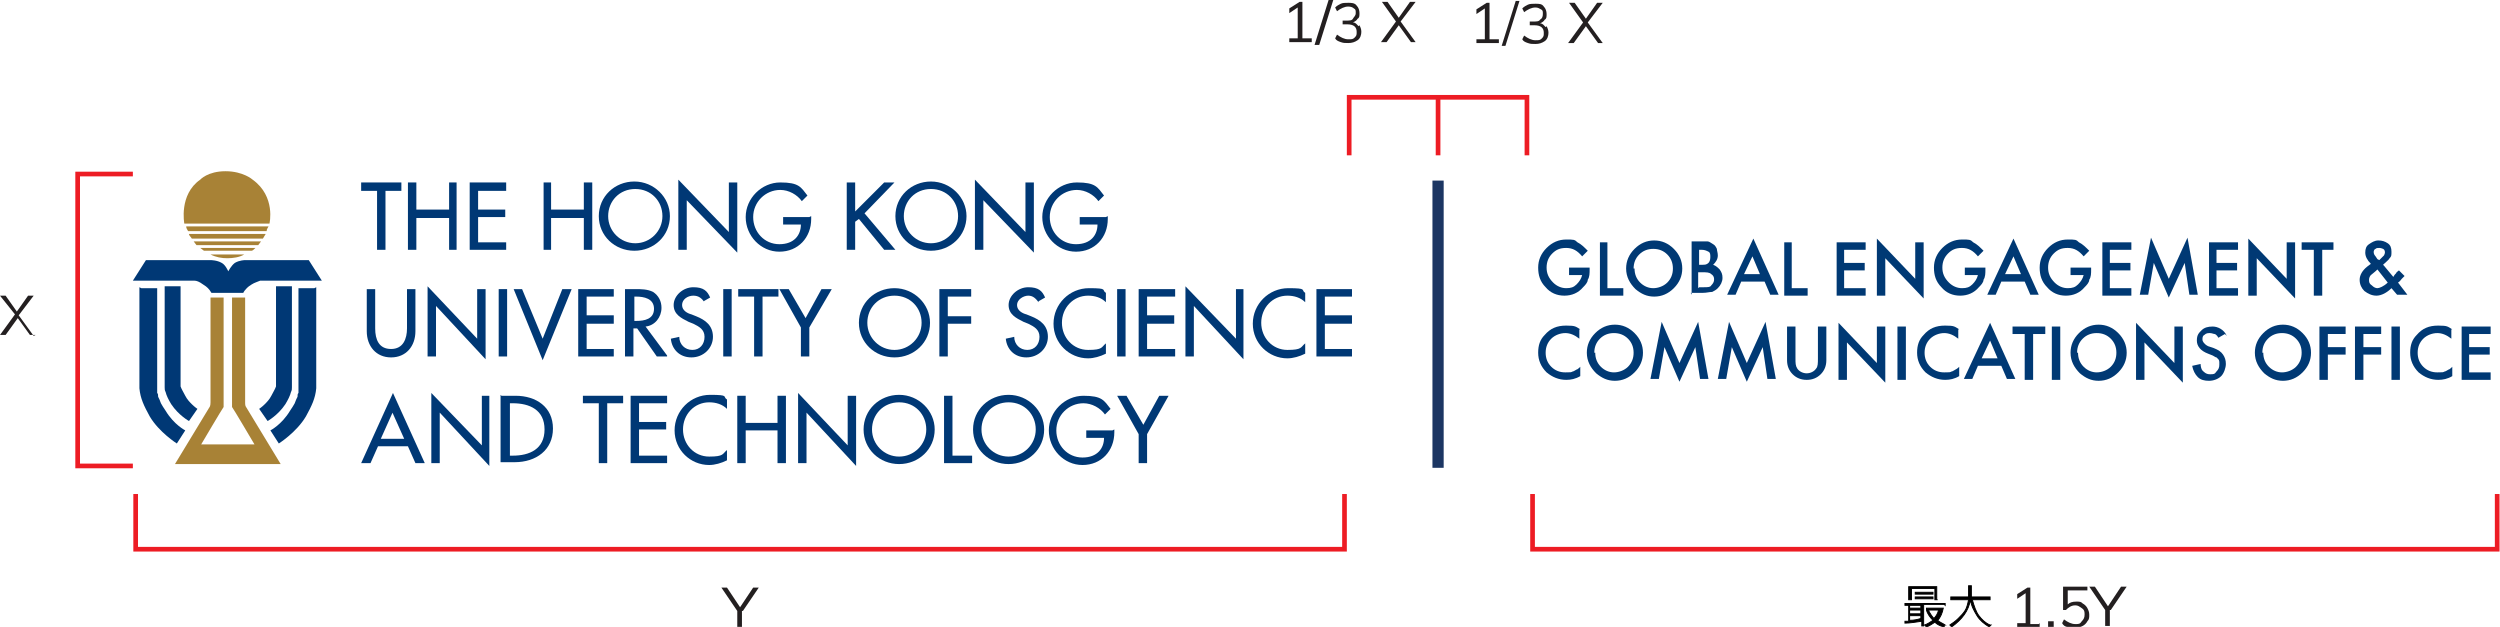<?xml version="1.0" encoding="UTF-8"?>
<svg id="Layer_1" xmlns="http://www.w3.org/2000/svg" xmlns:xlink="http://www.w3.org/1999/xlink" version="1.1" viewBox="0 0 267.2 67">
  <!-- Generator: Adobe Illustrator 29.0.1, SVG Export Plug-In . SVG Version: 2.1.0 Build 192)  -->
  <defs>
    <style>
      .st0, .st1, .st2 {
        fill: none;
      }

      .st3 {
        fill: #231f20;
      }

      .st4 {
        fill: #a88236;
      }

      .st1 {
        stroke: #ed1c24;
        stroke-width: .5px;
      }

      .st1, .st5, .st2 {
        stroke-miterlimit: 10;
      }

      .st6 {
        fill: #003875;
      }

      .st7 {
        fill: #003974;
      }

      .st8 {
        clip-path: url(#clippath-11);
      }

      .st9 {
        clip-path: url(#clippath-10);
      }

      .st10 {
        clip-path: url(#clippath-1);
      }

      .st11 {
        clip-path: url(#clippath-3);
      }

      .st12 {
        clip-path: url(#clippath-4);
      }

      .st13 {
        clip-path: url(#clippath-2);
      }

      .st14 {
        clip-path: url(#clippath-7);
      }

      .st15 {
        clip-path: url(#clippath-6);
      }

      .st16 {
        clip-path: url(#clippath-9);
      }

      .st17 {
        clip-path: url(#clippath-8);
      }

      .st18 {
        clip-path: url(#clippath-5);
      }

      .st5 {
        stroke: #000;
        stroke-width: .1px;
      }

      .st19 {
        clip-path: url(#clippath);
      }

      .st2 {
        stroke: #1c3663;
        stroke-width: 1.2px;
      }
    </style>
    <clipPath id="clippath">
      <rect class="st0" x="-24.7" y="-9.5" width="309.8" height="80.3"/>
    </clipPath>
    <clipPath id="clippath-1">
      <rect class="st0" x="-24.7" y="-9.5" width="309.8" height="80.3"/>
    </clipPath>
    <clipPath id="clippath-2">
      <rect class="st0" x="-24.7" y="-9.5" width="309.8" height="80.3"/>
    </clipPath>
    <clipPath id="clippath-3">
      <rect class="st0" x="-24.7" y="-9.5" width="309.8" height="80.3"/>
    </clipPath>
    <clipPath id="clippath-4">
      <rect class="st0" x="-24.7" y="-9.5" width="309.8" height="80.3"/>
    </clipPath>
    <clipPath id="clippath-5">
      <rect class="st0" x="-24.7" y="-9.5" width="309.8" height="80.3"/>
    </clipPath>
    <clipPath id="clippath-6">
      <rect class="st0" x="-24.7" y="-9.5" width="309.8" height="80.3"/>
    </clipPath>
    <clipPath id="clippath-7">
      <rect class="st0" x="-24.7" y="-9.5" width="309.8" height="80.3"/>
    </clipPath>
    <clipPath id="clippath-8">
      <rect class="st0" x="-24.7" y="-9.5" width="309.8" height="80.3"/>
    </clipPath>
    <clipPath id="clippath-9">
      <rect class="st0" x="-24.7" y="-9.5" width="309.8" height="80.3"/>
    </clipPath>
    <clipPath id="clippath-10">
      <rect class="st0" x="-24.7" y="-9.5" width="309.8" height="80.3"/>
    </clipPath>
    <clipPath id="clippath-11">
      <rect class="st0" x="-24.7" y="-9.5" width="309.8" height="80.3"/>
    </clipPath>
  </defs>
  <polygon class="st6" points="41.2 26.7 40.3 26.7 40.3 20.4 38.6 20.4 38.6 19.5 42.9 19.5 42.9 20.4 41.2 20.4 41.2 26.7"/>
  <polygon class="st6" points="48 22.4 48 19.5 48.8 19.5 48.8 26.7 48 26.7 48 23.3 44.5 23.3 44.5 26.7 43.6 26.7 43.6 19.5 44.5 19.5 44.5 22.4 48 22.4"/>
  <polygon class="st6" points="50.2 19.5 54.1 19.5 54.1 20.4 51.1 20.4 51.1 22.4 54 22.4 54 23.2 51.1 23.2 51.1 25.9 54.1 25.9 54.1 26.7 50.2 26.7 50.2 19.5"/>
  <polygon class="st6" points="62.4 22.4 62.4 19.5 63.3 19.5 63.3 26.7 62.4 26.7 62.4 23.3 58.9 23.3 58.9 26.7 58.1 26.7 58.1 19.5 58.9 19.5 58.9 22.4 62.4 22.4"/>
  <g class="st19">
    <path class="st6" d="M70.8,23.1c0-1.6-1.2-2.9-2.9-2.9s-2.9,1.3-2.9,2.9,1.3,2.9,2.9,2.9,2.9-1.3,2.9-2.9M71.6,23.1c0,2.1-1.7,3.7-3.8,3.7s-3.8-1.6-3.8-3.7,1.7-3.7,3.8-3.7,3.8,1.7,3.8,3.7"/>
  </g>
  <polygon class="st6" points="72.5 19.2 77.9 24.8 77.9 19.5 78.8 19.5 78.8 27 73.4 21.4 73.4 26.7 72.5 26.7 72.5 19.2"/>
  <g class="st10">
    <path class="st6" d="M86.7,23.1v.3c0,2-1.4,3.5-3.4,3.5s-3.6-1.7-3.6-3.7,1.7-3.7,3.7-3.7,2.2.5,2.9,1.4l-.6.6c-.5-.7-1.4-1.2-2.3-1.2-1.6,0-2.9,1.3-2.9,2.9s1.2,2.9,2.8,2.9,2.3-1,2.3-2.1h-1.9v-.8h2.8Z"/>
  </g>
  <polygon class="st6" points="94.5 19.5 95.6 19.5 92.4 22.8 95.7 26.7 94.5 26.7 91.8 23.4 91.4 23.7 91.4 26.7 90.5 26.7 90.5 19.5 91.4 19.5 91.4 22.6 94.5 19.5"/>
  <g class="st13">
    <path class="st6" d="M102.4,23.1c0-1.6-1.2-2.9-2.9-2.9s-2.9,1.3-2.9,2.9,1.3,2.9,2.9,2.9,2.9-1.3,2.9-2.9M103.3,23.1c0,2.1-1.7,3.7-3.8,3.7s-3.8-1.6-3.8-3.7,1.7-3.7,3.8-3.7,3.8,1.7,3.8,3.7"/>
  </g>
  <polygon class="st6" points="104.2 19.2 109.6 24.8 109.6 19.5 110.5 19.5 110.5 27 105.1 21.4 105.1 26.7 104.2 26.7 104.2 19.2"/>
  <g class="st11">
    <path class="st6" d="M118.4,23.1v.3c0,2-1.4,3.5-3.4,3.5s-3.6-1.7-3.6-3.7,1.7-3.7,3.7-3.7,2.2.5,2.9,1.4l-.6.6c-.5-.7-1.4-1.2-2.3-1.2-1.6,0-2.9,1.3-2.9,2.9s1.2,2.9,2.8,2.9,2.3-1,2.3-2.1h-1.9v-.8h2.8Z"/>
    <path class="st6" d="M40.1,30.9v4.2c0,1.2.4,2.2,1.7,2.2s1.7-1.1,1.7-2.2v-4.2h.9v4.5c0,1.6-1,2.8-2.6,2.8s-2.6-1.2-2.6-2.8v-4.5h.9Z"/>
  </g>
  <polygon class="st6" points="45.7 30.6 51 36.2 51 30.9 51.9 30.9 51.9 38.4 46.6 32.7 46.6 38.1 45.7 38.1 45.7 30.6"/>
  <rect class="st6" x="53.3" y="30.9" width=".9" height="7.2"/>
  <polygon class="st6" points="58 36.2 60.1 30.9 61.1 30.9 58 38.5 54.9 30.9 55.8 30.9 58 36.2"/>
  <polygon class="st6" points="61.8 30.9 65.6 30.9 65.6 31.7 62.7 31.7 62.7 33.7 65.6 33.7 65.6 34.6 62.7 34.6 62.7 37.3 65.6 37.3 65.6 38.1 61.8 38.1 61.8 30.9"/>
  <g class="st12">
    <path class="st6" d="M67.7,34.3h.3c.9,0,1.9-.2,1.9-1.3s-1.1-1.3-1.9-1.3h-.2v2.6ZM71.3,38.1h-1.1l-2.1-3h-.4v3h-.9v-7.2h1.1c.6,0,1.3,0,1.9.3.6.4.9,1,.9,1.7,0,1-.7,1.9-1.7,2l2.3,3.1Z"/>
    <path class="st6" d="M75.3,32.3c-.3-.4-.6-.7-1.2-.7s-1.2.4-1.2,1,.6.9,1,1l.5.2c1,.4,1.8,1,1.8,2.2s-1,2.2-2.3,2.2-2.1-.9-2.2-2l.9-.2c0,.8.6,1.4,1.4,1.4s1.3-.6,1.3-1.4-.6-1.1-1.2-1.4l-.5-.2c-.8-.4-1.6-.8-1.6-1.8s1-1.9,2.1-1.9,1.5.4,1.8,1.1l-.7.4Z"/>
  </g>
  <rect class="st6" x="77.3" y="30.9" width=".9" height="7.2"/>
  <polygon class="st6" points="81.5 38.1 80.6 38.1 80.6 31.7 78.9 31.7 78.9 30.9 83.2 30.9 83.2 31.7 81.5 31.7 81.5 38.1"/>
  <polygon class="st6" points="83.3 30.9 84.3 30.9 86.1 34 87.8 30.9 88.9 30.9 86.5 35 86.5 38.1 85.6 38.1 85.6 35 83.3 30.9"/>
  <g class="st18">
    <path class="st6" d="M98.5,34.5c0-1.6-1.2-2.9-2.9-2.9s-2.9,1.3-2.9,2.9,1.3,2.9,2.9,2.9,2.9-1.3,2.9-2.9M99.4,34.5c0,2.1-1.7,3.7-3.8,3.7s-3.8-1.6-3.8-3.7,1.7-3.7,3.8-3.7,3.8,1.7,3.8,3.7"/>
  </g>
  <polygon class="st6" points="101.3 31.7 101.3 33.8 103.8 33.8 103.8 34.6 101.3 34.6 101.3 38.1 100.4 38.1 100.4 30.9 103.8 30.9 103.8 31.7 101.3 31.7"/>
  <g class="st15">
    <path class="st6" d="M111,32.3c-.3-.4-.6-.7-1.1-.7s-1.2.4-1.2,1,.6.9,1,1l.5.2c1,.4,1.8,1,1.8,2.2s-1,2.2-2.3,2.2-2.1-.9-2.2-2l.9-.2c0,.8.6,1.4,1.4,1.4s1.3-.6,1.3-1.4-.6-1.1-1.2-1.4l-.5-.2c-.8-.4-1.6-.8-1.6-1.8s1-1.9,2.1-1.9,1.5.4,1.8,1.1l-.7.4Z"/>
    <path class="st6" d="M118.2,32.3c-.5-.5-1.2-.7-1.9-.7-1.6,0-2.8,1.3-2.8,2.9s1.2,2.9,2.8,2.9,1.4-.3,1.9-.7v1.1c-.6.3-1.3.5-1.9.5-2,0-3.7-1.6-3.7-3.7s1.7-3.8,3.8-3.8,1.3.2,1.8.5v1Z"/>
  </g>
  <rect class="st6" x="119.4" y="30.9" width=".9" height="7.2"/>
  <polygon class="st6" points="121.7 30.9 125.6 30.9 125.6 31.7 122.6 31.7 122.6 33.7 125.5 33.7 125.5 34.6 122.6 34.6 122.6 37.3 125.6 37.3 125.6 38.1 121.7 38.1 121.7 30.9"/>
  <polygon class="st6" points="126.7 30.6 132.1 36.2 132.1 30.9 132.9 30.9 132.9 38.4 127.6 32.7 127.6 38.1 126.7 38.1 126.7 30.6"/>
  <g class="st14">
    <path class="st6" d="M139.5,32.3c-.5-.5-1.2-.7-1.9-.7-1.6,0-2.8,1.3-2.8,2.9s1.2,2.9,2.8,2.9,1.4-.3,1.9-.7v1.1c-.6.3-1.3.5-1.9.5-2,0-3.7-1.6-3.7-3.7s1.7-3.8,3.8-3.8,1.3.2,1.8.5v1Z"/>
  </g>
  <polygon class="st6" points="140.7 30.9 144.5 30.9 144.5 31.7 141.6 31.7 141.6 33.7 144.5 33.7 144.5 34.6 141.6 34.6 141.6 37.3 144.5 37.3 144.5 38.1 140.7 38.1 140.7 30.9"/>
  <path class="st6" d="M42,44l-1.3,2.9h2.5l-1.3-2.9ZM40.4,47.7l-.8,1.8h-1l3.4-7.5,3.4,7.5h-1l-.8-1.8h-3.3Z"/>
  <polygon class="st6" points="46.1 42 51.5 47.6 51.5 42.3 52.3 42.3 52.3 49.8 47 44.1 47 49.5 46.1 49.5 46.1 42"/>
  <g class="st17">
    <path class="st6" d="M54.5,48.7h.3c1.8,0,3.4-.7,3.4-2.8s-1.6-2.8-3.4-2.8h-.3v5.5ZM53.6,42.3h1.5c2.2,0,4,1.2,4,3.5s-1.8,3.6-4.1,3.6h-1.5v-7.2Z"/>
  </g>
  <polygon class="st6" points="64.9 49.5 64 49.5 64 43.1 62.3 43.1 62.3 42.3 66.6 42.3 66.6 43.1 64.9 43.1 64.9 49.5"/>
  <polygon class="st6" points="67.4 42.3 71.3 42.3 71.3 43.1 68.3 43.1 68.3 45.1 71.2 45.1 71.2 45.9 68.3 45.9 68.3 48.7 71.3 48.7 71.3 49.5 67.4 49.5 67.4 42.3"/>
  <g class="st16">
    <path class="st6" d="M77.7,43.7c-.5-.5-1.2-.7-1.9-.7-1.6,0-2.8,1.3-2.8,2.9s1.2,2.9,2.8,2.9,1.4-.3,1.9-.7v1.1c-.6.3-1.3.5-1.9.5-2,0-3.7-1.6-3.7-3.7s1.7-3.8,3.8-3.8,1.3.2,1.8.5v1Z"/>
  </g>
  <polygon class="st6" points="83.1 45.2 83.1 42.3 84 42.3 84 49.5 83.1 49.5 83.1 46 79.7 46 79.7 49.5 78.8 49.5 78.8 42.3 79.7 42.3 79.7 45.2 83.1 45.2"/>
  <polygon class="st6" points="85.3 42 90.6 47.6 90.6 42.3 91.5 42.3 91.5 49.8 86.2 44.1 86.2 49.5 85.3 49.5 85.3 42"/>
  <g class="st9">
    <path class="st6" d="M99,45.9c0-1.6-1.2-2.9-2.9-2.9s-2.9,1.3-2.9,2.9,1.3,2.9,2.9,2.9,2.9-1.3,2.9-2.9M99.9,45.9c0,2.1-1.7,3.7-3.8,3.7s-3.8-1.6-3.8-3.7,1.7-3.7,3.8-3.7,3.8,1.7,3.8,3.7"/>
  </g>
  <polygon class="st6" points="101.8 48.7 103.9 48.7 103.9 49.5 100.9 49.5 100.9 42.3 101.8 42.3 101.8 48.7"/>
  <g class="st8">
    <path class="st6" d="M110.7,45.9c0-1.6-1.2-2.9-2.9-2.9s-2.9,1.3-2.9,2.9,1.3,2.9,2.9,2.9,2.9-1.3,2.9-2.9M111.6,45.9c0,2.1-1.7,3.7-3.8,3.7s-3.8-1.6-3.8-3.7,1.7-3.7,3.8-3.7,3.8,1.7,3.8,3.7"/>
    <path class="st6" d="M119.1,45.9v.3c0,2-1.4,3.5-3.4,3.5s-3.6-1.7-3.6-3.7,1.7-3.7,3.7-3.7,2.2.5,2.9,1.4l-.6.6c-.5-.7-1.4-1.2-2.3-1.2-1.6,0-2.9,1.3-2.9,2.9s1.2,2.9,2.8,2.9,2.3-1,2.3-2.1h-1.9v-.8h2.8Z"/>
  </g>
  <polygon class="st6" points="119.4 42.3 120.4 42.3 122.2 45.4 123.9 42.3 124.9 42.3 122.6 46.4 122.6 49.5 121.7 49.5 121.7 46.4 119.4 42.3"/>
  <path class="st4" d="M30,49.6l-3.7-6.1s-.1-.1-.1-.4h0v-11.3h-1.4v11.7c.1.1,2.4,4,2.4,4h-5.7s2.3-3.9,2.4-4v-11.7h-1.4v11.2h0c0,.4-.1.5-.1.5l-3.7,6.1h11.2Z"/>
  <path class="st4" d="M28.8,23.9s.7-2.9-1.8-4.7c0,0-1-.9-2.9-.9s-2.7.9-2.7.9c-2.3,1.6-1.7,4.7-1.7,4.7h9Z"/>
  <path class="st4" d="M20.1,24.7h8.4c0-.2.1-.3.2-.5h-8.8c0,.2.1.3.2.5"/>
  <path class="st4" d="M28.4,25h-8.2c0,.2.2.3.3.5h7.6c.1-.2.2-.3.3-.5"/>
  <path class="st4" d="M21.1,26.2h6.5c.1-.1.2-.3.3-.4h-7.2c.1.1.2.3.3.4"/>
  <path class="st4" d="M21.8,26.8h5.1c.1,0,.3-.2.4-.3h-5.9c.1.1.3.2.4.3"/>
  <path class="st4" d="M22.5,27.2c.6.3,1.2.4,1.8.4s1.3-.1,1.8-.4h-3.7Z"/>
  <path class="st6" d="M33.1,27.8h-6.9s-.6,0-1.1.3c-.4.3-.7.9-.7.9h0s-.3-.7-.7-.9c-.5-.3-1.2-.3-1.2-.3h-6.9l-1.4,2.2h6.3s.2,0,.3,0c.2,0,.5.1.9.4.5.3.6.5.7.6,0,0,.2.3.2.3h3.4s.1-.2.2-.3c.1-.1.2-.3.7-.6.3-.2.7-.3.9-.4.1,0,.3,0,.3,0h6.3l-1.4-2.2Z"/>
  <path class="st6" d="M14.9,30.7v10.3h0c0,.3,0,.4,0,.5.1,1.1.5,1.9,1.1,3,1,1.7,2.9,2.9,2.9,2.9l.9-1.4s-1.2-.6-2.1-2.1c-.2-.3-.4-.6-.5-.8-.1-.3-.2-.5-.3-.7,0-.2,0-.3-.1-.4,0-.2,0-.3,0-.5,0,0,0-.3,0-.3h0v-10.4h-1.7Z"/>
  <path class="st6" d="M17.6,30.7v10.4s0,0,0,0c0,0,0,.1,0,.2,0,0,0,0,0,.1,0,.2,0,.3.1.5.1.4.3.8.6,1.3.8,1.2,1.9,1.8,1.9,1.8l.9-1.3s-.3-.2-.6-.5c-.2-.2-.5-.5-.7-.9-.2-.4-.4-.7-.5-1,0-.2,0-.4,0-.5,0,0,0-.1,0-.1v-10.1h-1.7Z"/>
  <path class="st6" d="M33.8,30.7v10.3h0c0,.3,0,.4,0,.5-.1,1.1-.5,1.9-1.1,3-1,1.7-2.9,2.9-2.9,2.9l-.9-1.4s1.2-.6,2.1-2.1c.2-.3.4-.6.5-.8.1-.3.2-.5.3-.7,0-.2,0-.3.1-.4,0-.2,0-.3,0-.5,0,0,0-.3,0-.3h0v-10.4h1.7Z"/>
  <path class="st6" d="M31.2,30.7v10.4s0,0,0,0c0,0,0,.1,0,.2,0,0,0,0,0,.1,0,.2,0,.3-.1.5-.1.4-.3.8-.6,1.3-.8,1.2-1.9,1.8-1.9,1.8l-.9-1.3s.3-.2.6-.5c.2-.2.5-.5.7-.9.2-.4.4-.7.5-1,0-.2,0-.4,0-.5,0,0,0-.1,0-.1v-10.1h1.7Z"/>
  <rect class="st0" x="-24.7" y="-9.5" width="309.8" height="80.3"/>
  <line class="st2" x1="153.7" y1="19.3" x2="153.7" y2="50"/>
  <polyline class="st1" points="14.2 18.6 8.3 18.6 8.3 49.8 14.2 49.8"/>
  <polyline class="st1" points="14.5 52.8 14.5 58.7 143.7 58.7 143.7 52.8"/>
  <polyline class="st1" points="163.8 52.8 163.8 58.7 266.9 58.7 266.9 52.8"/>
  <path class="st1" d="M163.2,16.6v-6.2h-9.5v6.2M153.7,16.6v-6.2h-9.5v6.2"/>
  <g>
    <path class="st3" d="M140.2,4.1v.4h-2.4v-.4h.9V.8l-.9.6v-.5l1.1-.7h.3v3.9h.9Z"/>
    <path class="st3" d="M140.5,4.8L142,0h.5l-1.5,4.8h-.4Z"/>
    <path class="st3" d="M145.3,2.7c.1.2.2.4.2.7s-.1.7-.4.9-.6.3-1,.3-.5,0-.8-.1-.5-.2-.6-.4l.2-.4c.4.3.8.5,1.2.5s.5,0,.7-.2.2-.3.2-.6c0-.5-.3-.8-1-.8h-.5v-.4h.4c.3,0,.6,0,.7-.2s.3-.3.3-.6,0-.4-.2-.5c-.1-.1-.3-.2-.6-.2-.4,0-.8.2-1.2.5l-.2-.4c.2-.2.4-.3.6-.4s.5-.1.8-.1.7,0,.9.3c.2.2.3.5.3.8s0,.5-.2.6c-.1.2-.3.3-.5.4.3,0,.4.2.6.4Z"/>
    <path class="st3" d="M151.4,4.5h-.6l-1.3-1.8-1.3,1.8h-.6l1.6-2.2-1.5-2.1h.6l1.2,1.7,1.2-1.7h.6l-1.6,2.1,1.6,2.2Z"/>
  </g>
  <path class="st3" d="M3.8,35.8h-.6l-1.3-1.8-1.3,1.8H0l1.6-2.2L0,31.6h.6l1.2,1.7,1.2-1.7h.6l-1.6,2.1,1.6,2.2Z"/>
  <path class="st3" d="M79.3,65.3v1.7h-.5v-1.7l-1.7-2.5h.6l1.4,2.1,1.4-2.1h.6l-1.7,2.5Z"/>
  <g>
    <path class="st3" d="M160.2,4.2v.4h-2.4v-.4h.9V.9l-.9.6v-.5l1.1-.7h.3v3.9h.9Z"/>
    <path class="st3" d="M160.5,4.9l1.5-4.8h.4l-1.5,4.8h-.4Z"/>
    <path class="st3" d="M165.3,2.8c.1.2.2.4.2.7s-.1.7-.4.9-.6.3-1,.3-.5,0-.8-.1-.5-.2-.6-.4l.2-.4c.4.3.8.5,1.2.5s.5,0,.7-.2.2-.3.2-.6c0-.5-.3-.8-1-.8h-.5v-.4h.4c.3,0,.6,0,.7-.2.2-.1.3-.3.3-.6s0-.4-.2-.5-.3-.2-.6-.2c-.4,0-.8.2-1.2.5l-.2-.4c.2-.2.4-.3.6-.4s.5-.1.8-.1c.4,0,.7,0,.9.3.2.2.3.5.3.8s0,.5-.2.6c-.1.2-.3.3-.5.4.3,0,.4.2.6.4Z"/>
    <path class="st3" d="M171.4,4.6h-.6l-1.3-1.8-1.3,1.8h-.6l1.6-2.2-1.5-2.1h.6l1.2,1.7,1.2-1.7h.6l-1.6,2.1,1.6,2.2Z"/>
  </g>
  <g>
    <path class="st7" d="M167.6,28.6h2.3v.2c0,.4,0,.8-.2,1.1,0,.3-.3.6-.5.8-.5.6-1.2.9-2,.9s-1.5-.3-2-.9c-.6-.6-.8-1.3-.8-2.1s.3-1.5.9-2.1c.6-.6,1.3-.9,2.1-.9s.9,0,1.2.3c.4.2.7.5,1.1.9l-.6.6c-.5-.6-1-.9-1.7-.9s-1.1.2-1.5.6c-.4.4-.6.9-.6,1.5s.2,1.1.7,1.6c.4.4.9.6,1.4.6s.8-.1,1.1-.4c.3-.3.5-.6.6-1h-1.4v-.8Z"/>
    <path class="st7" d="M171.8,25.9v4.9h1.7v.8h-2.5v-5.7h.9Z"/>
    <path class="st7" d="M173.8,28.7c0-.8.3-1.5.9-2.1.6-.6,1.3-.9,2.1-.9s1.5.3,2.1.9c.6.6.9,1.3.9,2.1s-.3,1.5-.9,2.1c-.6.6-1.3.9-2.1.9s-1.4-.3-2-.8c-.6-.6-1-1.3-1-2.2ZM174.7,28.7c0,.6.2,1.1.6,1.5.4.4.9.6,1.4.6s1.1-.2,1.5-.6c.4-.4.6-.9.6-1.5s-.2-1.1-.6-1.5c-.4-.4-.9-.6-1.5-.6s-1.1.2-1.5.6c-.4.4-.6.9-.6,1.5Z"/>
    <path class="st7" d="M180.8,31.5v-5.7h.8c.4,0,.7,0,.9,0,.2,0,.4.2.6.3.2.1.3.3.4.5,0,.2.1.4.1.7,0,.4-.2.7-.5,1,.3.1.5.3.7.5.2.3.3.5.3.9s-.2.8-.5,1.1c-.2.2-.4.3-.6.4-.3,0-.6.1-1,.1h-1.3ZM181.6,28.3h.3c.3,0,.5,0,.7-.2.1-.1.2-.3.2-.6s0-.5-.2-.6c-.2-.1-.4-.2-.7-.2h-.3v1.6ZM181.6,30.7h.5c.4,0,.7,0,.8-.2.2-.2.3-.4.3-.6s0-.4-.3-.6c-.2-.2-.5-.2-1-.2h-.4v1.7Z"/>
    <path class="st7" d="M188.5,30.1h-2.4l-.6,1.4h-.9l2.8-6,2.7,6h-.9l-.6-1.4ZM188.1,29.3l-.8-1.9-.9,1.9h1.7Z"/>
    <path class="st7" d="M191.5,25.9v4.9h1.7v.8h-2.5v-5.7h.9Z"/>
    <path class="st7" d="M199.4,26.7h-2.3v1.4h2.2v.8h-2.2v1.9h2.3v.8h-3.1v-5.7h3.1v.8Z"/>
    <path class="st7" d="M200.6,31.5v-6l4.1,4.3v-3.9h.9v6l-4.1-4.3v4h-.9Z"/>
    <path class="st7" d="M209.9,28.6h2.3v.2c0,.4,0,.8-.2,1.1,0,.3-.3.6-.5.8-.5.6-1.2.9-2,.9s-1.5-.3-2-.9c-.6-.6-.8-1.3-.8-2.1s.3-1.5.9-2.1c.6-.6,1.3-.9,2.1-.9s.9,0,1.2.3c.4.2.7.5,1.1.9l-.6.6c-.5-.6-1-.9-1.7-.9s-1.1.2-1.5.6c-.4.4-.6.9-.6,1.5s.2,1.1.7,1.6c.4.4.9.6,1.4.6s.8-.1,1.1-.4c.3-.3.5-.6.6-1h-1.4v-.8Z"/>
    <path class="st7" d="M216.3,30.1h-2.4l-.6,1.4h-.9l2.8-6,2.7,6h-.9l-.6-1.4ZM216,29.3l-.8-1.9-.9,1.9h1.7Z"/>
    <path class="st7" d="M221.2,28.6h2.3v.2c0,.4,0,.8-.2,1.1,0,.3-.3.6-.5.8-.5.6-1.2.9-2,.9s-1.5-.3-2-.9c-.6-.6-.8-1.3-.8-2.1s.3-1.5.9-2.1c.6-.6,1.3-.9,2.1-.9s.9,0,1.2.3c.4.2.7.5,1.1.9l-.6.6c-.5-.6-1-.9-1.7-.9s-1.1.2-1.5.6c-.4.4-.6.9-.6,1.5s.2,1.1.7,1.6c.4.4.9.6,1.4.6s.8-.1,1.1-.4c.3-.3.5-.6.6-1h-1.4v-.8Z"/>
    <path class="st7" d="M227.8,26.7h-2.3v1.4h2.2v.8h-2.2v1.9h2.3v.8h-3.1v-5.7h3.1v.8Z"/>
    <path class="st7" d="M228.7,31.5l1.2-6.1,1.9,4.4,2-4.4,1.1,6.1h-.9l-.5-3.4-1.7,3.7-1.6-3.7-.6,3.4h-.9Z"/>
    <path class="st7" d="M239.2,26.7h-2.3v1.4h2.2v.8h-2.2v1.9h2.3v.8h-3.1v-5.7h3.1v.8Z"/>
    <path class="st7" d="M240.3,31.5v-6l4.1,4.3v-3.9h.9v6l-4.1-4.3v4h-.9Z"/>
    <path class="st7" d="M248.2,26.7v4.9h-.9v-4.9h-1.3v-.8h3.4v.8h-1.3Z"/>
    <path class="st7" d="M254.8,28.4l1,1.2h0c.1-.2.2-.3.3-.4,0-.1.2-.2.3-.3l.6.6c0,0-.2.2-.3.3-.1.1-.2.3-.4.4l1,1.3h-1.1l-.6-.7c-.5.5-1.1.8-1.6.8s-.9-.2-1.3-.5c-.3-.3-.5-.7-.5-1.2s.3-1,.8-1.4l.4-.3s0,0,0,0,0,0,0,0c-.4-.4-.6-.8-.6-1.2s.1-.7.4-.9c.3-.2.6-.4,1-.4s.7.1,1,.3c.3.2.4.5.4.9s0,.5-.2.7c-.1.2-.4.4-.7.7ZM254.1,28.8h0c-.3.3-.6.5-.7.6-.1.1-.2.3-.2.5,0,.2,0,.4.3.6.2.2.4.3.6.3s.7-.2,1.1-.6l-1.1-1.4ZM254.3,27.8h0c.1-.1.2-.2.3-.3,0,0,.1-.1.2-.2,0,0,.1-.2.1-.3s0-.3-.2-.4c0,0-.2-.1-.4-.1s-.3,0-.4.1c-.1,0-.2.2-.2.3s0,.3.2.5l.2.3s0,0,0,0Z"/>
  </g>
  <g>
    <path class="st7" d="M168.8,35.2v1c-.5-.4-1-.6-1.5-.6s-1.1.2-1.5.6c-.4.4-.6.9-.6,1.5s.2,1.1.6,1.5c.4.4.9.6,1.5.6s.6,0,.8-.1c.1,0,.2-.1.4-.2.1,0,.3-.2.4-.3v1c-.5.3-1,.4-1.5.4-.8,0-1.5-.3-2.1-.8-.6-.6-.9-1.3-.9-2.1s.2-1.4.7-1.9c.6-.7,1.3-1,2.3-1s1,.1,1.5.4Z"/>
    <path class="st7" d="M169.6,37.7c0-.8.3-1.5.9-2.1.6-.6,1.3-.9,2.1-.9s1.5.3,2.1.9c.6.6.9,1.3.9,2.1s-.3,1.5-.9,2.1c-.6.6-1.3.9-2.1.9s-1.4-.3-2-.8c-.6-.6-1-1.3-1-2.2ZM170.5,37.7c0,.6.2,1.1.6,1.5.4.4.9.6,1.4.6s1.1-.2,1.5-.6c.4-.4.6-.9.6-1.5s-.2-1.1-.6-1.5c-.4-.4-.9-.6-1.5-.6s-1.1.2-1.5.6c-.4.4-.6.9-.6,1.5Z"/>
    <path class="st7" d="M176.4,40.5l1.2-6.1,1.9,4.4,2-4.4,1.1,6.1h-.9l-.5-3.4-1.7,3.7-1.6-3.7-.6,3.4h-.9Z"/>
    <path class="st7" d="M183.6,40.5l1.2-6.1,1.9,4.4,2-4.4,1.1,6.1h-.9l-.5-3.4-1.7,3.7-1.6-3.7-.6,3.4h-.9Z"/>
    <path class="st7" d="M191.9,34.9v3.4c0,.5,0,.8.2,1.1.2.3.6.5,1,.5s.8-.2,1-.5c.2-.2.2-.6.2-1.1v-3.4h.9v3.6c0,.6-.2,1.1-.6,1.5-.4.4-.9.6-1.5.6s-1.1-.2-1.5-.6c-.4-.4-.6-.9-.6-1.5v-3.6h.9Z"/>
    <path class="st7" d="M196.5,40.5v-6l4.1,4.3v-3.9h.9v6l-4.1-4.3v4h-.9Z"/>
    <path class="st7" d="M203.7,34.9v5.7h-.9v-5.7h.9Z"/>
    <path class="st7" d="M209.3,35.2v1c-.5-.4-1-.6-1.5-.6s-1.1.2-1.5.6c-.4.4-.6.9-.6,1.5s.2,1.1.6,1.5c.4.4.9.6,1.5.6s.6,0,.8-.1c.1,0,.2-.1.4-.2s.3-.2.4-.3v1c-.5.3-1,.4-1.5.4-.8,0-1.5-.3-2.1-.8-.6-.6-.9-1.3-.9-2.1s.2-1.4.7-1.9c.6-.7,1.3-1,2.3-1s1,.1,1.5.4Z"/>
    <path class="st7" d="M213.8,39.1h-2.4l-.6,1.4h-.9l2.8-6,2.7,6h-.9l-.6-1.4ZM213.5,38.3l-.8-1.9-.9,1.9h1.7Z"/>
    <path class="st7" d="M217.3,35.7v4.9h-.9v-4.9h-1.3v-.8h3.5v.8h-1.3Z"/>
    <path class="st7" d="M220.2,34.9v5.7h-.9v-5.7h.9Z"/>
    <path class="st7" d="M221.3,37.7c0-.8.3-1.5.9-2.1.6-.6,1.3-.9,2.1-.9s1.5.3,2.1.9c.6.6.9,1.3.9,2.1s-.3,1.5-.9,2.1c-.6.6-1.3.9-2.1.9s-1.4-.3-2-.8c-.6-.6-1-1.3-1-2.2ZM222.1,37.7c0,.6.2,1.1.6,1.5.4.4.9.6,1.4.6s1.1-.2,1.5-.6c.4-.4.6-.9.6-1.5s-.2-1.1-.6-1.5c-.4-.4-.9-.6-1.5-.6s-1.1.2-1.5.6c-.4.4-.6.9-.6,1.5Z"/>
    <path class="st7" d="M228.3,40.5v-6l4.1,4.3v-3.9h.9v6l-4.1-4.3v4h-.9Z"/>
    <path class="st7" d="M237.8,35.7l-.7.4c-.1-.2-.3-.4-.4-.4-.1,0-.3-.1-.5-.1s-.4,0-.6.2c-.2.1-.2.3-.2.5s.2.5.6.7l.6.2c.5.2.8.4,1,.7.2.3.3.6.3,1s-.2,1-.5,1.3c-.3.3-.8.5-1.3.5s-.9-.1-1.2-.4c-.3-.3-.5-.7-.6-1.2l.9-.2c0,.3.1.6.2.7.2.2.4.4.8.4s.5,0,.7-.3c.2-.2.3-.4.3-.7s0-.2,0-.3c0,0,0-.2-.1-.3,0,0-.1-.1-.2-.2-.1,0-.2-.1-.4-.2l-.5-.2c-.8-.3-1.2-.8-1.2-1.4s.2-.8.5-1.1c.3-.3.7-.4,1.2-.4s1.2.3,1.5,1Z"/>
    <path class="st7" d="M241,37.7c0-.8.3-1.5.9-2.1.6-.6,1.3-.9,2.1-.9s1.5.3,2.1.9c.6.6.9,1.3.9,2.1s-.3,1.5-.9,2.1c-.6.6-1.3.9-2.1.9s-1.4-.3-2-.8c-.6-.6-1-1.3-1-2.2ZM241.9,37.7c0,.6.2,1.1.6,1.5.4.4.9.6,1.4.6s1.1-.2,1.5-.6c.4-.4.6-.9.6-1.5s-.2-1.1-.6-1.5c-.4-.4-.9-.6-1.5-.6s-1.1.2-1.5.6c-.4.4-.6.9-.6,1.5Z"/>
    <path class="st7" d="M250.8,35.7h-2v1.4h1.9v.8h-1.9v2.7h-.9v-5.7h2.8v.8Z"/>
    <path class="st7" d="M254.6,35.7h-2v1.4h1.9v.8h-1.9v2.7h-.9v-5.7h2.8v.8Z"/>
    <path class="st7" d="M256.5,34.9v5.7h-.9v-5.7h.9Z"/>
    <path class="st7" d="M262,35.2v1c-.5-.4-1-.6-1.5-.6s-1.1.2-1.5.6c-.4.4-.6.9-.6,1.5s.2,1.1.6,1.5c.4.4.9.6,1.5.6s.6,0,.8-.1c.1,0,.2-.1.4-.2.1,0,.3-.2.4-.3v1c-.5.3-1,.4-1.5.4-.8,0-1.5-.3-2.1-.8-.6-.6-.9-1.3-.9-2.1s.2-1.4.7-1.9c.6-.7,1.3-1,2.3-1s1,.1,1.5.4Z"/>
    <path class="st7" d="M266.2,35.7h-2.3v1.4h2.2v.8h-2.2v1.9h2.3v.8h-3.1v-5.7h3.1v.8Z"/>
  </g>
  <g>
    <path class="st3" d="M218,66.6v.4h-2.4v-.4h.9v-3.2l-.9.6v-.5l1.1-.7h.3v3.9h.9Z"/>
    <path class="st3" d="M219.5,66.4v.6h-.6v-.6h.6Z"/>
    <path class="st3" d="M222.6,64.5c.2.1.4.3.5.5s.2.4.2.7,0,.5-.2.7c-.1.2-.3.4-.5.5-.2.1-.5.2-.8.2s-.5,0-.8-.1c-.3,0-.5-.2-.6-.4l.2-.4c.4.3.8.5,1.2.5s.5,0,.7-.3c.2-.2.3-.4.3-.7s0-.5-.3-.7-.4-.3-.7-.3c-.4,0-.7.2-1,.5h-.3v-2.5h2.6v.4h-2.1v1.5c.2-.2.5-.3.9-.3s.5,0,.7.2Z"/>
    <path class="st3" d="M225.5,65.2v1.7h-.5v-1.7l-1.7-2.5h.6l1.4,2.1,1.4-2.1h.6l-1.7,2.5Z"/>
    <g>
      <path class="st5" d="M207.8,64.6h-2.2v2.3h-.2v-.5c-.7.1-1.3.2-1.8.2v-.2s.1,0,.4,0v-1.7h-.4v-.2h4.3v.2ZM207.1,64.1h-.3v-1.2h-2.5v1.2h-.3v-1.4h3v1.4ZM205.3,65v-.3h-1.2v.3h1.2ZM205.3,65.6v-.4h-1.2v.4h1.2ZM205.3,66.1v-.3h-1.2v.5c.5,0,.9-.1,1.2-.2ZM206.6,63.5h-1.9v-.2h1.9v.2ZM206.6,64h-1.9v-.2h1.9v.2ZM207.8,66.8v.2c-.5-.1-.8-.3-1-.5-.3.2-.6.4-.9.5l-.2-.2c.3-.1.6-.3.9-.5-.3-.3-.6-.7-.7-1.1h0v-.2h1.8c-.1.5-.3,1-.6,1.3.2.2.5.3.8.5ZM207.3,65.2h-1.2c.2.4.4.7.6.9.2-.2.4-.5.5-.9Z"/>
      <path class="st5" d="M212.8,66.8l-.2.2c-.5-.3-1-.7-1.3-1.2-.3-.5-.6-1-.7-1.7-.2,1.2-.9,2.1-2,2.9l-.2-.2c.3-.2.6-.4.9-.7s.5-.5.7-.8c.2-.3.3-.7.4-1.2h-1.9v-.3h1.9c0-.4,0-.8,0-1.2h.3c0,.4,0,.8,0,1.2h2v.3h-1.9c.2.7.4,1.3.7,1.7s.7.8,1.2,1Z"/>
    </g>
  </g>
</svg>